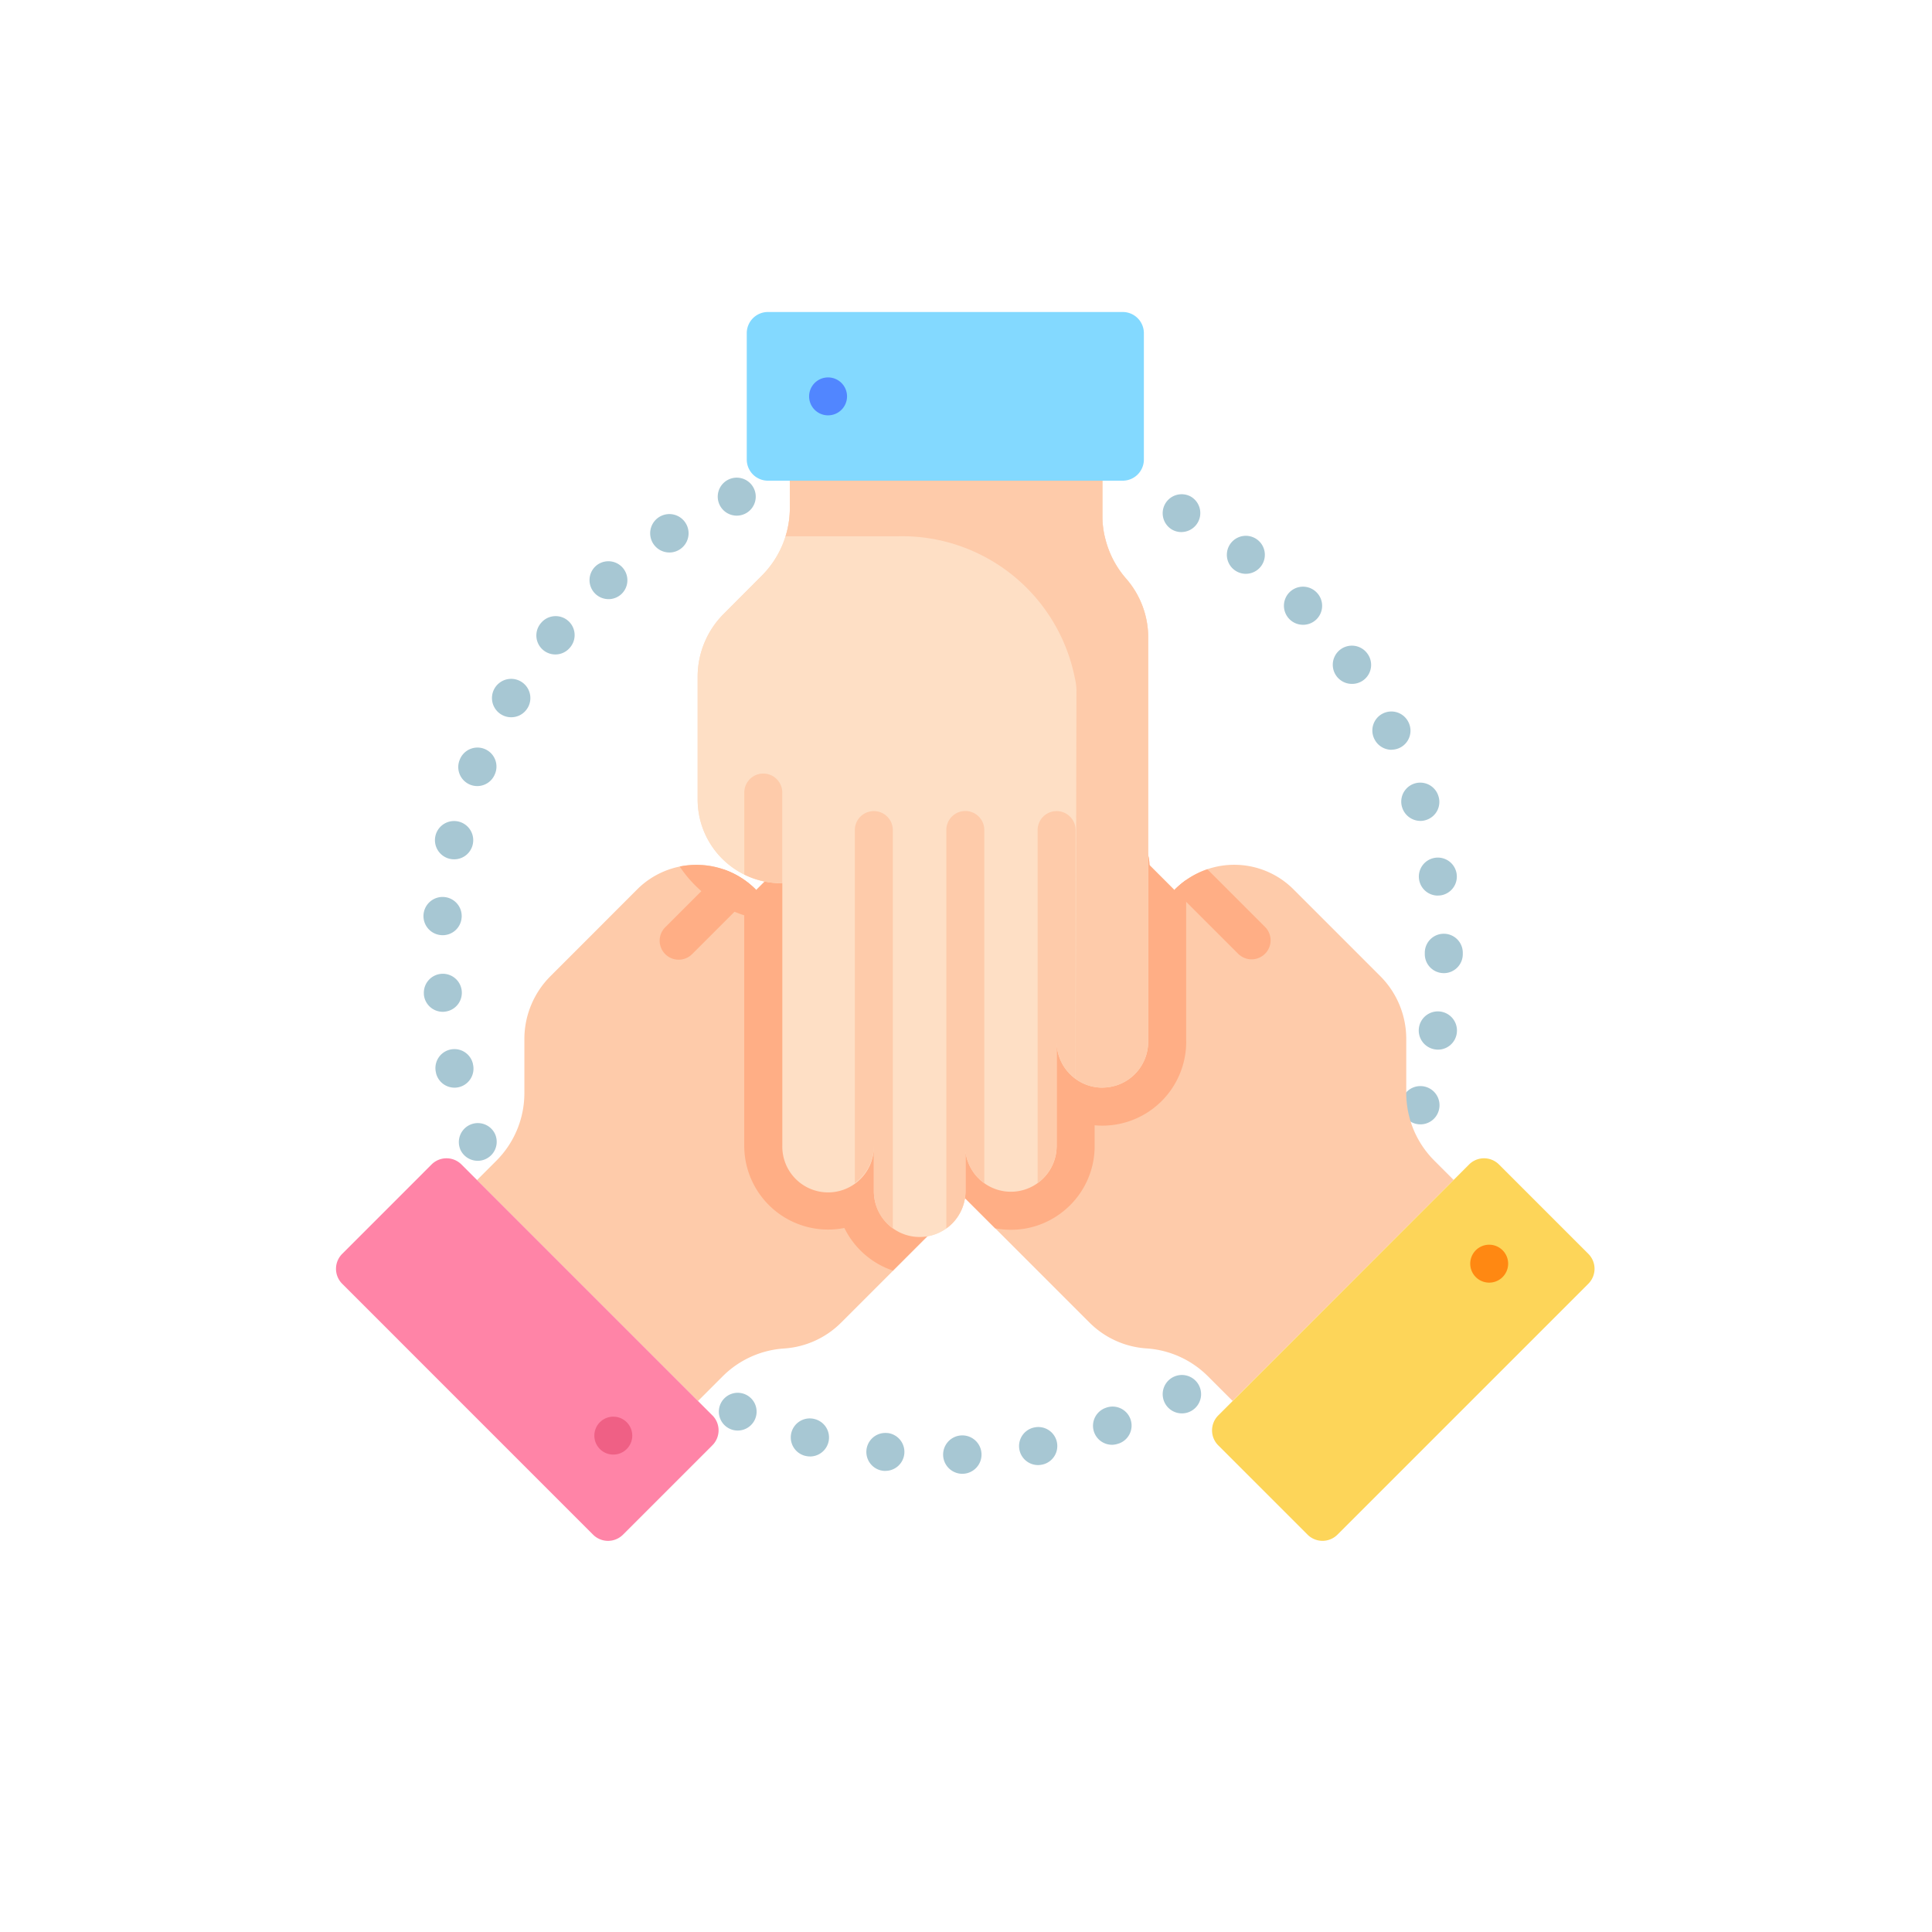 <svg xmlns="http://www.w3.org/2000/svg" xmlns:xlink="http://www.w3.org/1999/xlink" width="161" height="161" viewBox="0 0 161 161">
  <defs>
    <filter id="Elipse_4932" x="0" y="0" width="161" height="161" filterUnits="userSpaceOnUse">
      <feOffset dy="3" input="SourceAlpha"/>
      <feGaussianBlur stdDeviation="3" result="blur"/>
      <feFlood flood-opacity="0.161"/>
      <feComposite operator="in" in2="blur"/>
      <feComposite in="SourceGraphic"/>
    </filter>
  </defs>
  <g id="Grupo_1055537" data-name="Grupo 1055537" transform="translate(-216 -11386)">
    <g transform="matrix(1, 0, 0, 1, 216, 11386)" filter="url(#Elipse_4932)">
      <circle id="Elipse_4932-2" data-name="Elipse 4932" cx="71.5" cy="71.5" r="71.5" transform="translate(9 6)" fill="#fff"/>
    </g>
    <g id="unido" transform="translate(244 11412)">
      <path id="Trazado_30648" data-name="Trazado 30648" d="M80.513,150.382a1.6,1.6,0,1,1,.091,0l-.046,0Zm-6.365-.238a1.635,1.635,0,0,1-.187-.01h0a1.583,1.583,0,0,1,.325-3.149l.049,0a1.583,1.583,0,0,1-.182,3.155Zm12.715-.488a1.583,1.583,0,0,1-.3-3.136l.03-.006a1.583,1.583,0,0,1,.595,3.11l-.012,0A1.623,1.623,0,0,1,86.863,149.656Zm-18.995-.718a1.609,1.609,0,0,1-.418-.056l-.009,0a1.583,1.583,0,0,1,.81-3.061l.033.009a1.583,1.583,0,0,1-.416,3.11Zm25.163-.973a1.583,1.583,0,0,1-.542-3.07l.026-.009a1.583,1.583,0,1,1,1.07,2.979l-.014,0A1.587,1.587,0,0,1,93.031,147.965ZM61.84,146.779a1.562,1.562,0,0,1-.646-.14l-.022-.01a1.573,1.573,0,1,1,.667.15Zm37.022-1.43a1.6,1.6,0,1,1,.779-.206l-.036.02a1.578,1.578,0,0,1-.743.186ZM113.237,131.2l.01.007-.167-.119Zm-73.064-6.9a1.585,1.585,0,0,1-1.468-.987l0-.011a1.583,1.583,0,0,1,2.925-1.208l.011.028a1.584,1.584,0,0,1-1.465,2.179Zm78.566-3.038a1.594,1.594,0,1,1,1.521-1.145l-.02.062A1.583,1.583,0,0,1,118.739,121.263Zm-80.5-3.056a1.584,1.584,0,0,1-1.539-1.215l0-.021a1.583,1.583,0,1,1,3.079-.735l0,.021a1.585,1.585,0,0,1-1.54,1.951Zm81.957-3.17a1.563,1.563,0,0,1-.277-.025,1.592,1.592,0,1,1,1.844-1.349l-.01.066A1.584,1.584,0,0,1,120.195,115.038Zm-82.934-3.152a1.581,1.581,0,0,1-1.575-1.443l0-.066a1.583,1.583,0,1,1,1.717,1.5C37.352,111.884,37.306,111.886,37.261,111.886Zm83.419-3.223a1.582,1.582,0,0,1-1.583-1.583v-.116a1.583,1.583,0,1,1,3.166,0v.021c0,.011,0,.022,0,.033s0,.027,0,.042v.021A1.582,1.582,0,0,1,120.68,108.663ZM37.257,105.5c-.046,0-.092,0-.138-.006a1.593,1.593,0,1,1,1.719-1.505l-.006.066a1.583,1.583,0,0,1-1.575,1.446Zm82.926-3.3a1.582,1.582,0,0,1-1.556-1.308l-.011-.066a1.583,1.583,0,1,1,1.844,1.349A1.554,1.554,0,0,1,120.183,102.194Zm.266-1.644-.267.039ZM38.217,99.176a1.595,1.595,0,1,1,1.552-1.28l-.014.065a1.582,1.582,0,0,1-1.538,1.215Zm80.514-3.2a1.6,1.6,0,0,1-1.509-1.091l-.018-.055a1.583,1.583,0,0,1,3.026-.931v0a1.575,1.575,0,0,1-1,1.993A1.543,1.543,0,0,1,118.73,95.978ZM40.136,93.073a1.584,1.584,0,0,1-1.466-2.179l.008-.019a1.583,1.583,0,1,1,2.933,1.191l-.008.02a1.583,1.583,0,0,1-1.467.987Zm76.194-3.023a1.593,1.593,0,0,1-1.415-.862l-.024-.046a1.583,1.583,0,0,1,2.842-1.4v0a1.582,1.582,0,0,1-1.4,2.3ZM42.97,87.338a1.6,1.6,0,1,1,1.39-.821l-.038.062a1.58,1.58,0,0,1-1.352.759Zm70.073-2.78a1.593,1.593,0,1,1,1.275-2.52l.034.048a1.583,1.583,0,0,1-1.308,2.472Zm-66.4-2.453a1.583,1.583,0,0,1-1.217-2.594l.014-.016a1.583,1.583,0,1,1,2.436,2.022l-.014.016a1.578,1.578,0,0,1-1.219.572Zm62.318-2.472a1.588,1.588,0,1,1,1.115-2.705l.026.026a1.583,1.583,0,0,1-1.142,2.679ZM51.077,77.494a1.582,1.582,0,0,1-1.05-2.768l.006-.006a1.583,1.583,0,0,1,2.117,2.353l-.026.023a1.579,1.579,0,0,1-1.048.4Zm53.109-2.109a1.576,1.576,0,0,1-.934-.306l-.054-.041a1.583,1.583,0,1,1,.987.346Zm.142-1.8-.158.2Zm-48.175.022a1.6,1.6,0,1,1,.905-.285L57,73.36a1.574,1.574,0,0,1-.85.248Zm42.659-1.7a1.57,1.57,0,0,1-.739-.185l-.038-.021a1.583,1.583,0,0,1,1.525-2.773l0,0a1.584,1.584,0,0,1-.753,2.977Zm-37.05-1.369a1.583,1.583,0,0,1-.655-3.025l.037-.016a1.583,1.583,0,1,1,.618,3.041Zm0,0" transform="translate(-28.365 -53.567)" fill="#a7c7d3"/>
      <path id="Trazado_30649" data-name="Trazado 30649" d="M206.8,206.761l-23.83-23.831a3.816,3.816,0,1,1,5.4-5.4l-6.137-6.137a3.813,3.813,0,0,1,5.033-5.711l-2.335-2.335a3.815,3.815,0,0,1-1.121-2.7,3.58,3.58,0,0,1,.051-.62,3.817,3.817,0,0,1,6.467-2.075L193,160.629a3.817,3.817,0,0,1-1.071-3.31,3.776,3.776,0,0,1,1.067-2.091,3.82,3.82,0,0,1,5.4,0l15.487,15.487.043-.062a6.978,6.978,0,0,1,9.878.008l7.221,7.221a7.407,7.407,0,0,1,2.17,5.228l0,4.518a7.973,7.973,0,0,0,2.337,5.632l1.61,1.61-18.418,18.418-2.058-2.058a7.978,7.978,0,0,0-5.118-2.319,7.4,7.4,0,0,1-4.751-2.155Zm0,0" transform="translate(-144.007 -122.543)" fill="#fecbaa"/>
      <path id="Trazado_30650" data-name="Trazado 30650" d="M356.9,365.7,377.8,344.791a1.763,1.763,0,0,1,2.494,0l7.445,7.445a1.763,1.763,0,0,1,0,2.494l-20.905,20.906a1.763,1.763,0,0,1-2.494,0l-7.446-7.445A1.765,1.765,0,0,1,356.9,365.7Zm0,0" transform="translate(-283.378 -273.75)" fill="#fdd559"/>
      <path id="Trazado_30651" data-name="Trazado 30651" d="M461.872,382.13a1.58,1.58,0,1,0,0-2.237A1.581,1.581,0,0,0,461.872,382.13Zm0,0" transform="translate(-366.889 -301.705)" fill="#ff8812"/>
      <path id="Trazado_30652" data-name="Trazado 30652" d="M346.426,233.772l-5.332-5.332.043-.062a6.941,6.941,0,0,1,2.7-1.676l4.831,4.831a1.583,1.583,0,0,1-2.238,2.238Zm0,0" transform="translate(-271.221 -180.263)" fill="#ffae85"/>
      <path id="Trazado_30653" data-name="Trazado 30653" d="M87.689,206.77l23.83-23.83a3.816,3.816,0,1,0-5.4-5.4l6.137-6.136a3.813,3.813,0,0,0-5.033-5.711l2.335-2.336a3.812,3.812,0,0,0,1.121-2.7,3.578,3.578,0,0,0-.051-.621,3.817,3.817,0,0,0-6.467-2.074l-2.674,2.674a3.816,3.816,0,1,0-5.4-5.4L80.606,170.728l-.043-.061a6.979,6.979,0,0,0-9.878.007L63.464,177.9a7.408,7.408,0,0,0-2.17,5.228l0,4.517a7.97,7.97,0,0,1-2.337,5.633l-1.61,1.61L75.761,213.3l2.058-2.058a7.979,7.979,0,0,1,5.118-2.319,7.4,7.4,0,0,0,4.752-2.155Zm0,0" transform="translate(-45.596 -122.549)" fill="#fecbaa"/>
      <path id="Trazado_30654" data-name="Trazado 30654" d="M31.363,365.707,10.457,344.8a1.763,1.763,0,0,0-2.494,0L.518,352.247a1.763,1.763,0,0,0,0,2.494l20.905,20.906a1.764,1.764,0,0,0,2.495,0l7.445-7.445a1.764,1.764,0,0,0,0-2.5Zm0,0" transform="translate(-0.001 -273.759)" fill="#ff84a7"/>
      <path id="Trazado_30655" data-name="Trazado 30655" d="M107.791,452.069a1.58,1.58,0,1,0-2.237,0A1.581,1.581,0,0,0,107.791,452.069Zm0,0" transform="translate(-83.564 -357.317)" fill="#ef6085"/>
      <path id="Trazado_30656" data-name="Trazado 30656" d="M134.39,233.784l5.332-5.332-.043-.061a6.941,6.941,0,0,0-2.7-1.676l-4.831,4.83a1.583,1.583,0,0,0,2.239,2.239Zm0,0" transform="translate(-104.712 -180.273)" fill="#ffae85"/>
      <path id="Trazado_30657" data-name="Trazado 30657" d="M184.659,81.67v33.7a3.816,3.816,0,1,1-7.631,0v8.678a3.809,3.809,0,0,1-1.116,2.7,3.81,3.81,0,0,1-4.909.414,3.814,3.814,0,0,1-1.572-2.637v3.3a3.815,3.815,0,0,1-1.119,2.7,3.615,3.615,0,0,1-.475.4,3.817,3.817,0,0,1-6.041-3.106V124.05a3.816,3.816,0,1,1-7.631,0v-21.9l-.074.013a6.978,6.978,0,0,1-6.979-6.99V84.958a7.411,7.411,0,0,1,2.163-5.232l3.191-3.2a7.972,7.972,0,0,0,2.33-5.635V68.618h26.046v2.91a7.981,7.981,0,0,0,1.98,5.259,7.405,7.405,0,0,1,1.836,4.884Zm0,0" transform="translate(-116.977 -54.561)" fill="#fedfc5"/>
      <path id="Trazado_30658" data-name="Trazado 30658" d="M177.125,177.538a3.82,3.82,0,0,0-5.4,0l6.137-6.137a3.813,3.813,0,0,0-5.033-5.711l2.336-2.336a3.815,3.815,0,0,0,1.12-2.7,3.6,3.6,0,0,0-.05-.621,3.818,3.818,0,0,0-6.468-2.074l-2.674,2.674a3.816,3.816,0,1,0-5.4-5.4l-15.487,15.487-.043-.061a6.941,6.941,0,0,0-2.7-1.676,7.015,7.015,0,0,0-3.623-.224,10.223,10.223,0,0,0,5.377,4.067v19.2a6.988,6.988,0,0,0,8.344,6.854,7,7,0,0,0,4.048,3.554l19.506-19.506a3.817,3.817,0,0,0,0-5.4Zm0,0" transform="translate(-111.197 -122.549)" fill="#ffae85"/>
      <path id="Trazado_30659" data-name="Trazado 30659" d="M214.847,183.353V169.874a7.084,7.084,0,0,0-.932.783l-.043.062-15.487-15.487a3.82,3.82,0,0,0-5.4,0,3.776,3.776,0,0,0-1.067,2.091,3.817,3.817,0,0,0,1.071,3.31l-2.674-2.674a3.814,3.814,0,0,0-6.468,2.075,3.654,3.654,0,0,0-.05.62,3.815,3.815,0,0,0,1.121,2.7l2.335,2.335a3.81,3.81,0,0,0-6.1,2.4,3.74,3.74,0,0,0-.049.611,3.8,3.8,0,0,0,1.12,2.7l6.137,6.137a3.816,3.816,0,1,0-5.4,5.4l15.965,15.964a7.012,7.012,0,0,0,1.312.123,6.92,6.92,0,0,0,4.085-1.322,7.053,7.053,0,0,0,.853-.726,6.938,6.938,0,0,0,2.044-4.94v-1.72c.214.02.432.03.65.03a6.992,6.992,0,0,0,6.981-6.987Zm0,0" transform="translate(-144 -122.542)" fill="#ffae85"/>
      <path id="Trazado_30660" data-name="Trazado 30660" d="M184.659,81.67v33.7a3.816,3.816,0,0,1-3.815,3.822c-.057,0-.118,0-.179,0a3.776,3.776,0,0,1-2.049-.718s0,0,0,0a3.814,3.814,0,0,1-1.583-3.1v8.678a3.809,3.809,0,0,1-1.116,2.7,3.81,3.81,0,0,1-4.909.414,3.814,3.814,0,0,1-1.572-2.637v3.3a3.815,3.815,0,0,1-1.119,2.7,3.611,3.611,0,0,1-.475.4,3.817,3.817,0,0,1-6.041-3.106V124.05a3.816,3.816,0,1,1-7.631,0v-21.9l-.074.013a6.978,6.978,0,0,1-6.979-6.99V84.958a7.411,7.411,0,0,1,2.163-5.232l3.191-3.2a8,8,0,0,0,2.33-5.635V68.618h26.046v2.91a7.231,7.231,0,0,0,.251,1.968,7.936,7.936,0,0,0,1.728,3.29,7.463,7.463,0,0,1,1.836,4.884Zm0,0" transform="translate(-116.977 -54.561)" fill="#fedfc5"/>
      <path id="Trazado_30661" data-name="Trazado 30661" d="M213.1,81.671v33.7a3.816,3.816,0,0,1-3.815,3.822c-.057,0-.118,0-.179,0a3.776,3.776,0,0,1-2.049-.718L207.123,86a4.965,4.965,0,0,0-.126-.9A14.679,14.679,0,0,0,192.312,73.25h-9.429a7.942,7.942,0,0,0,.357-2.355V68.618h26.046v2.91a7.23,7.23,0,0,0,.251,1.968,7.935,7.935,0,0,0,1.728,3.29,7.464,7.464,0,0,1,1.836,4.884Zm0,0" transform="translate(-145.419 -54.562)" fill="#fecbaa"/>
      <path id="Trazado_30662" data-name="Trazado 30662" d="M198.431,14.057H168.865a1.764,1.764,0,0,1-1.764-1.764V1.764A1.764,1.764,0,0,1,168.865,0h29.565a1.764,1.764,0,0,1,1.764,1.764v10.53A1.764,1.764,0,0,1,198.431,14.057Zm0,0" transform="translate(-132.871 0)" fill="#83d9ff"/>
      <path id="Trazado_30663" data-name="Trazado 30663" d="M195.622,28.169a1.58,1.58,0,1,0-1.58,1.583A1.581,1.581,0,0,0,195.622,28.169Zm0,0" transform="translate(-153.036 -21.14)" fill="#5186ff"/>
      <g id="Grupo_45594" data-name="Grupo 45594" transform="translate(34.024 38.463)">
        <path id="Trazado_30664" data-name="Trazado 30664" d="M288.588,204.614v20.735a3.813,3.813,0,0,1-1.584-3.1v8.678a3.805,3.805,0,0,1-1.116,2.7,3.693,3.693,0,0,1-.466.4V204.615a1.583,1.583,0,0,1,3.166,0Zm0,0" transform="translate(-260.978 -199.904)" fill="#fecbaa"/>
        <path id="Trazado_30665" data-name="Trazado 30665" d="M251.45,204.614v29.429a3.815,3.815,0,0,1-1.572-2.636v3.3a3.813,3.813,0,0,1-1.119,2.7,3.619,3.619,0,0,1-.475.4v-33.2a1.583,1.583,0,1,1,3.166,0Zm0,0" transform="translate(-231.448 -199.903)" fill="#fecbaa"/>
        <path id="Trazado_30666" data-name="Trazado 30666" d="M214.235,204.614v33.194a3.814,3.814,0,0,1-1.583-3.1v-3.783a3.816,3.816,0,0,1-1.583,3.1V204.614a1.583,1.583,0,0,1,3.166,0Zm0,0" transform="translate(-201.857 -199.903)" fill="#fecbaa"/>
        <path id="Trazado_30667" data-name="Trazado 30667" d="M169.259,189.344v7.541l-.074.012a6.944,6.944,0,0,1-3.091-.721v-6.832a1.583,1.583,0,1,1,3.166,0Zm0,0" transform="translate(-166.094 -187.761)" fill="#fecbaa"/>
      </g>
    </g>
  </g>
</svg>

